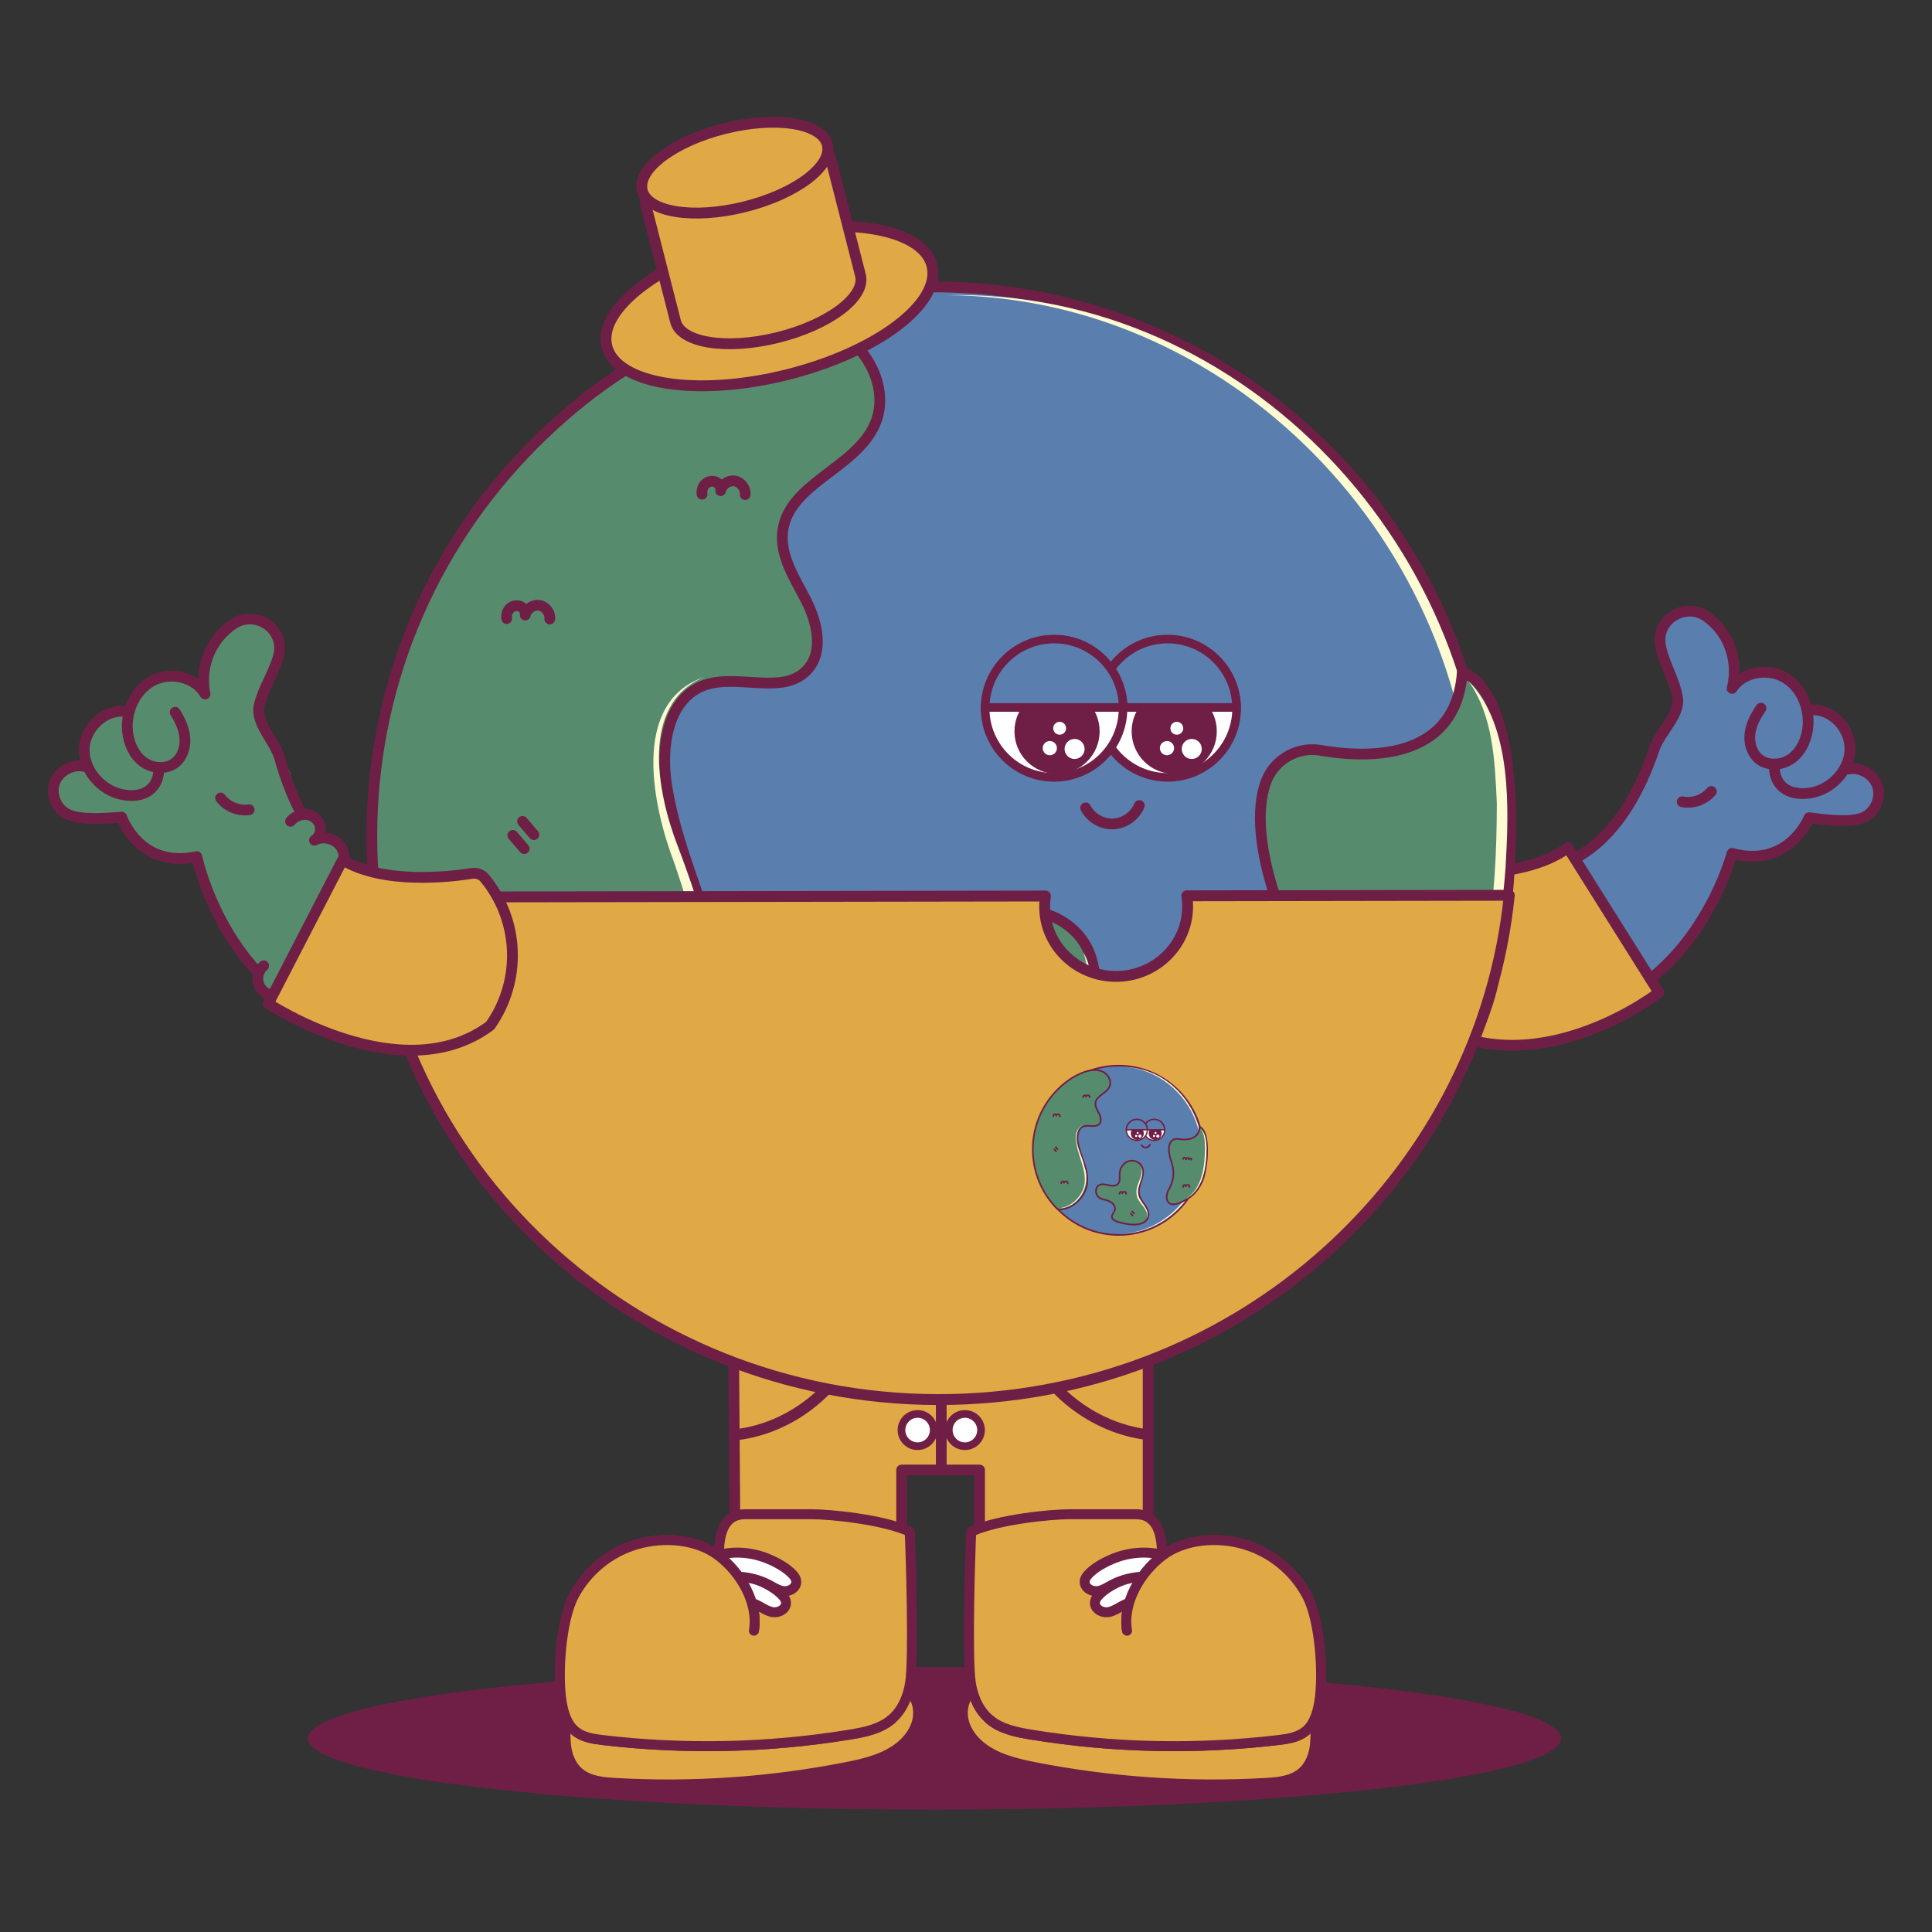 <?xml version="1.0" encoding="iso-8859-1"?>
<!-- Generator: Adobe Illustrator 27.8.1, SVG Export Plug-In . SVG Version: 6.00 Build 0)  -->
<svg version="1.1" xmlns="http://www.w3.org/2000/svg" xmlns:xlink="http://www.w3.org/1999/xlink" x="0px" y="0px"
	 viewBox="0 0 300 300" style="enable-background:new 0 0 300 300;" xml:space="preserve">
<rect x="0" y="0" width="300" height="300" fill="#333333" stroke="none"/>
<g id="floor">
</g>
<g id="Legs">
</g>
<g id="Laag_1">
</g>
<g id="island_small">
</g>
<g id="smile">
</g>
<g id="Eyes">
</g>
<g id="Shoes">
</g>
<g id="big_island">
</g>
<g id="right_arm">
</g>
<g id="island_right">
</g>
<g id="left_arm">
</g>
<g id="Laag_16">
</g>
<g id="Head">
	<g>
		<ellipse style="fill:#6F1F46;" cx="145.098" cy="269.931" rx="97.291" ry="11.069"/>
		
			<line style="fill:none;stroke:#FDFBD2;stroke-width:1.002;stroke-miterlimit:10;" x1="137.677" y1="212.589" x2="137.677" y2="229.433"/>
		<path style="fill:none;stroke:#FDFBD2;stroke-width:1.002;stroke-miterlimit:10;" d="M134.672,207.246"/>
		<path style="fill:none;stroke:#FDFBD2;stroke-width:1.002;stroke-miterlimit:10;" d="M172.742,207.246"/>
		<g>
			
				<line style="fill:none;stroke:#FDFBD2;stroke-width:1.002;stroke-miterlimit:10;" x1="138.5" y1="215.091" x2="138.5" y2="231.935"/>
			
				<polygon style="fill:#E1A946;stroke:#6F1F46;stroke-width:1.67;stroke-linecap:round;stroke-linejoin:round;stroke-miterlimit:10;" points="
				113.899,207.086 178.283,207.086 178.283,241.98 152.107,241.98 152.107,228.262 140.006,228.262 140.006,242.663 
				114.158,242.663 			"/>
			
				<line style="fill:none;stroke:#6F1F46;stroke-width:1.67;stroke-linecap:round;stroke-linejoin:round;stroke-miterlimit:10;" x1="146.158" y1="216.385" x2="146.158" y2="227.739"/>
			
				<circle style="fill:#FFFFFF;stroke:#6F1F46;stroke-width:1.193;stroke-linecap:round;stroke-linejoin:round;stroke-miterlimit:10;" cx="142.484" cy="222.062" r="2.505"/>
			
				<circle style="fill:#FFFFFF;stroke:#6F1F46;stroke-width:1.193;stroke-linecap:round;stroke-linejoin:round;stroke-miterlimit:10;" cx="149.831" cy="222.062" r="2.505"/>
			
				<path style="fill:#E1A946;stroke:#6F1F46;stroke-width:1.731;stroke-linecap:round;stroke-linejoin:round;stroke-miterlimit:10;" d="
				M133.301,207.861c-2.929,7.905-10.501,13.886-18.869,14.905"/>
			
				<path style="fill:#E1A946;stroke:#6F1F46;stroke-width:1.67;stroke-linecap:round;stroke-linejoin:round;stroke-miterlimit:10;" d="
				M159.015,207.644c2.971,8.02,10.654,14.088,19.144,15.122"/>
		</g>
		<circle style="fill:#5A7EAE;stroke:#6F1F46;stroke-width:1.67;stroke-miterlimit:10;" cx="145.076" cy="130.751" r="86.193"/>
		<g>
			<path style="fill:#FDFBD2;" d="M146.961,45.835c46.508-1.059,84.378,40.07,83.425,85.873
				c0.01,46.037-39.728,85.096-85.765,84.084c45.054-0.116,84.425-38.943,84.1-84.103C229.768,86.469,192.684,46.103,146.961,45.835
				L146.961,45.835z"/>
		</g>
		<path style="fill:#568C6D;stroke:#6F1F46;stroke-width:1.67;stroke-miterlimit:10;" d="M203.428,188.814"/>
		<g>
			<path style="fill:none;" d="M119.558,87.691"/>
		</g>
		<path style="fill:#568C6D;stroke:#6F1F46;stroke-width:1.67;stroke-miterlimit:10;" d="M124.477,166.694
			c-1,0.768-1.63,1.813-2.02,3c-1.557,4.737,1.439,9.776,6.305,10.863c0.543,0.121,1.085,0.24,1.625,0.364
			c2.855,0.655,5.772,1.504,8.02,3.382c2.248,1.878,3.665,5.036,2.708,7.804c-0.775,2.241-2.973,4.049-2.832,6.416
			c0.152,2.558,2.903,4.056,5.332,4.869c8.049,2.691,26.353,6.489,31.137-3.529c1.913-4.007,0.103-8.797-2.314-12.522
			s-5.514-7.216-6.431-11.561c-1.008-4.779,0.814-9.638,2.317-14.285c1.503-4.648,2.67-9.891,0.496-14.266
			c-2.376-4.782-8.613-7.039-13.677-5.345c-5.064,1.694-8.608,6.844-8.914,12.175c-0.219,3.809,0.822,8.25-1.839,10.984
			c-2.424,2.489-6.492,1.982-9.87,1.171C131.142,165.403,127.229,164.573,124.477,166.694z"/>
		<g>
			<path style="fill:#FDFBD2;" d="M173.767,199.913c1.859-4.547-1.371-8.807-3.939-12.353c-2.761-3.717-6.139-7.619-6.47-12.536
				c-0.569-7.213,3.31-13.621,5.058-20.346c0.616-2.195,0.565-4.621-0.163-6.735c1.22,2.033,1.287,4.574,0.95,6.885
				c-1.116,6.693-4.767,13.296-4.198,20.043C165.44,183.605,178.357,190.81,173.767,199.913L173.767,199.913z"/>
		</g>
		
			<path style="fill:none;stroke:#6F1F46;stroke-width:1.67;stroke-linecap:round;stroke-linejoin:round;stroke-miterlimit:10;" d="
			M146.058,175.028c-0.09-0.564,0.083-1.174,0.492-1.573c0.408-0.399,1.052-0.555,1.582-0.344s0.896,0.802,0.806,1.365
			c0.205-0.958,1.233-1.66,2.199-1.502c0.967,0.157,1.719,1.149,1.609,2.122"/>
		
			<path style="fill:none;stroke:#6F1F46;stroke-width:1.67;stroke-linecap:round;stroke-linejoin:round;stroke-miterlimit:10;" d="
			M157.523,195.148c0.588,0.686,1.176,1.373,1.765,2.059"/>
		
			<path style="fill:none;stroke:#6F1F46;stroke-width:1.67;stroke-linecap:round;stroke-linejoin:round;stroke-miterlimit:10;" d="
			M159.026,192.977c0.588,0.686,1.176,1.373,1.765,2.059"/>
		
			<path style="fill:none;stroke:#6F1F46;stroke-width:1.67;stroke-linecap:round;stroke-linejoin:round;stroke-miterlimit:10;" d="
			M168.58,125.442c0.793,1.555,2.538,2.573,4.282,2.496c1.744-0.076,3.394-1.242,4.049-2.86"/>
		<circle style="fill:#FFFFFF;stroke:#6F1F46;stroke-width:1.336;stroke-miterlimit:10;" cx="181.314" cy="110.003" r="10.706"/>
		<circle style="fill:#6F1F46;" cx="182.333" cy="113.561" r="6.613"/>
		<circle style="fill:#FFFFFF;" cx="182.735" cy="113.083" r="1"/>
		<circle style="fill:#FFFFFF;" cx="185.055" cy="116.297" r="1.556"/>
		<circle style="fill:#FFFFFF;" cx="181.209" cy="116.17" r="1.102"/>
		<path style="fill:#5A7EAE;stroke:#6F1F46;stroke-width:1.336;stroke-miterlimit:10;" d="M192.003,109.853h-21.414
			c0.047-5.872,4.825-10.62,10.705-10.62C187.179,99.233,191.956,103.981,192.003,109.853z"/>
		<circle style="fill:#FFFFFF;stroke:#6F1F46;stroke-width:1.336;stroke-miterlimit:10;" cx="163.68" cy="110.003" r="10.706"/>
		<circle style="fill:#6F1F46;" cx="164.138" cy="113.561" r="6.613"/>
		<circle style="fill:#FFFFFF;" cx="164.541" cy="113.083" r="1"/>
		<circle style="fill:#FFFFFF;" cx="166.861" cy="116.297" r="1.556"/>
		<circle style="fill:#FFFFFF;" cx="163.015" cy="116.17" r="1.102"/>
		<path style="fill:#5A7EAE;stroke:#6F1F46;stroke-width:1.336;stroke-miterlimit:10;" d="M174.396,109.853h-21.414
			c0.047-5.872,4.825-10.62,10.705-10.62C169.571,99.233,174.349,103.981,174.396,109.853z"/>
		<path style="fill:#5A7EAE;stroke:#6F1F46;stroke-width:1.274;stroke-miterlimit:10;" d="M113.076,237.85"/>
		<path style="fill:#E1A946;stroke:#6F1F46;stroke-width:1.548;stroke-miterlimit:10;" d="M204.195,270.835
			c-0.146,1.676-0.792,3.377-2.087,4.45c-1.508,1.25-3.6,1.455-5.555,1.568c-11.987,0.688-24.059-0.137-35.841-2.447
			c-3-0.588-6.103-1.33-8.465-3.271c-1.129-0.928-2.063-2.135-2.494-3.532c-0.431-1.397-0.318-2.991,0.468-4.223
			c0.771-1.208,2.106-1.969,3.491-2.334c1.386-0.365,2.837-0.377,4.27-0.377c13.571,0.003,27.141,0.922,40.588,2.75
			c1.577,0.214,4.063,0.499,5,2.007C204.393,266.75,204.325,269.357,204.195,270.835z"/>
		
			<path style="fill:#E1A946;stroke:#6F1F46;stroke-width:1.548;stroke-linecap:round;stroke-linejoin:round;stroke-miterlimit:10;" d="
			M175.007,253.215c-0.728-4.288,1.989-8.96,5.436-11.612c3.447-2.652,8.584-3.017,12.758-1.795
			c4.174,1.222,7.711,4.116,9.749,7.958c2.038,3.842,2.615,12.316,1.888,16.604c-0.284,1.673-0.83,3.424-2.155,4.484
			c-1.166,0.933-2.727,1.165-4.21,1.341c-12.742,1.507-25.695,1.221-38.357-0.848c-2.285-0.373-4.672-0.855-6.448-2.339
			c-1.695-1.416-2.611-3.593-2.934-5.778c-0.567-3.836-0.102-19.529,0.078-23.402c4.264-1.935,12.515-2.699,15.214-2.699
			c2.157,0,8.149,0,10.306,0c1.963,0,4.172,0.982,4.102,6.489"/>
		<path style="fill:#FFFFFF;stroke:#6F1F46;stroke-width:1.548;stroke-miterlimit:10;" d="M184.12,245.441
			c0.605,0.286,1.245,0.703,1.371,1.361c0.16,0.838-0.651,1.598-1.49,1.753c-0.839,0.155-1.691-0.103-2.53-0.263
			c-2.459-0.469-5.076-0.07-7.283,1.111c-0.575,0.308-1.13,0.67-1.755,0.857c-1.551,0.466-3.215-0.914-1.997-2.356
			c1.007-1.193,2.813-2.137,4.246-2.694C177.689,244.041,181.185,244.052,184.12,245.441z"/>
		<path style="fill:#FFFFFF;stroke:#6F1F46;stroke-width:1.548;stroke-miterlimit:10;" d="M182.53,242.167
			c0.605,0.286,1.245,0.703,1.371,1.361c0.16,0.838-0.651,1.598-1.49,1.753c-0.839,0.155-1.691-0.103-2.53-0.263
			c-2.459-0.469-5.076-0.07-7.283,1.111c-0.575,0.308-1.13,0.67-1.755,0.857c-1.551,0.466-3.215-0.914-1.997-2.356
			c1.007-1.193,2.813-2.137,4.246-2.694C176.099,240.767,179.595,240.778,182.53,242.167z"/>
		
			<path style="fill:#E1A946;stroke:#6F1F46;stroke-width:1.548;stroke-linecap:round;stroke-linejoin:round;stroke-miterlimit:10;" d="
			M175.007,253.215c-0.728-4.288,1.989-8.96,5.436-11.612c3.447-2.652,8.584-3.017,12.758-1.795
			c4.174,1.222,7.711,4.116,9.749,7.958c2.038,3.842,2.615,12.316,1.888,16.604c-0.284,1.673-0.83,3.424-2.155,4.484
			c-1.166,0.933-2.727,1.165-4.21,1.341c-12.742,1.507-25.695,1.221-38.357-0.848c-2.285-0.373-4.672-0.855-6.448-2.339"/>
		<path style="fill:#E1A946;stroke:#6F1F46;stroke-width:1.548;stroke-miterlimit:10;" d="M87.876,270.835
			c0.146,1.676,0.792,3.377,2.087,4.45c1.508,1.25,3.6,1.455,5.555,1.568c11.987,0.688,24.059-0.137,35.841-2.447
			c3-0.588,6.103-1.33,8.465-3.271c1.129-0.928,2.063-2.135,2.494-3.532c0.431-1.397,0.318-2.991-0.468-4.223
			c-0.771-1.208-2.106-1.969-3.491-2.334c-1.386-0.365-2.837-0.377-4.27-0.377c-13.571,0.003-27.141,0.922-40.588,2.75
			c-1.577,0.214-4.063,0.499-5,2.007C87.678,266.75,87.747,269.357,87.876,270.835z"/>
		
			<path style="fill:#E1A946;stroke:#6F1F46;stroke-width:1.548;stroke-linecap:round;stroke-linejoin:round;stroke-miterlimit:10;" d="
			M117.064,253.215c0.728-4.288-1.989-8.96-5.436-11.612c-3.447-2.652-8.584-3.017-12.758-1.795
			c-4.174,1.222-7.711,4.116-9.749,7.958c-2.038,3.842-2.615,12.316-1.888,16.604c0.284,1.673,0.83,3.424,2.155,4.484
			c1.166,0.933,2.727,1.165,4.21,1.341c12.742,1.507,25.695,1.221,38.357-0.848c2.285-0.373,4.672-0.855,6.448-2.339
			c1.695-1.416,2.611-3.593,2.934-5.778c0.567-3.836,0.102-19.529-0.078-23.402c-4.264-1.935-12.515-2.699-15.214-2.699
			c-2.157,0-8.149,0-10.306,0c-1.963,0-4.172,0.982-4.103,6.489"/>
		<path style="fill:#FFFFFF;stroke:#6F1F46;stroke-width:1.548;stroke-miterlimit:10;" d="M107.951,245.441
			c-0.605,0.286-1.245,0.703-1.371,1.361c-0.16,0.838,0.651,1.598,1.49,1.753c0.839,0.155,1.691-0.103,2.53-0.263
			c2.459-0.469,5.076-0.07,7.283,1.111c0.575,0.308,1.13,0.67,1.755,0.857c1.551,0.466,3.215-0.914,1.997-2.356
			c-1.007-1.193-2.813-2.137-4.246-2.694C114.382,244.041,110.886,244.052,107.951,245.441z"/>
		<path style="fill:#FFFFFF;stroke:#6F1F46;stroke-width:1.548;stroke-miterlimit:10;" d="M109.542,242.167
			c-0.605,0.286-1.245,0.703-1.371,1.361c-0.16,0.838,0.651,1.598,1.49,1.753c0.839,0.155,1.691-0.103,2.53-0.263
			c2.459-0.469,5.076-0.07,7.283,1.111c0.575,0.308,1.13,0.67,1.755,0.857c1.551,0.466,3.215-0.914,1.997-2.356
			c-1.007-1.193-2.813-2.137-4.246-2.694C115.972,240.767,112.476,240.778,109.542,242.167z"/>
		
			<path style="fill:#E1A946;stroke:#6F1F46;stroke-width:1.548;stroke-linecap:round;stroke-linejoin:round;stroke-miterlimit:10;" d="
			M117.064,253.215c0.728-4.288-1.989-8.96-5.436-11.612c-3.447-2.652-8.584-3.017-12.758-1.795
			c-4.174,1.222-7.711,4.116-9.749,7.958c-2.038,3.842-2.615,12.316-1.888,16.604c0.284,1.673,0.83,3.424,2.155,4.484
			c1.166,0.933,2.727,1.165,4.21,1.341c12.742,1.507,25.695,1.221,38.357-0.848c2.285-0.373,4.672-0.855,6.448-2.339"/>
		<path style="fill:#568C6D;stroke:#6F1F46;stroke-width:1.67;stroke-miterlimit:10;" d="M82.981,190.777
			c-33.66-33.66-33.66-88.235,0-121.895c7.521-7.521,16.498-13.982,26.499-17.602c6.036-2.185,12.863-3.365,18.788-0.895
			c5.925,2.471,10.168,9.662,7.57,15.532c-3.021,6.824-13.364,9.161-14.3,16.565c-0.482,3.81,1.875,7.309,3.621,10.729
			c1.746,3.42,2.801,7.978,0.19,10.794c-3.826,4.127-10.992,0.42-16.225,2.492c-5.417,2.145-6.509,9.374-5.651,15.137
			c1.173,7.879,4.348,15.295,6.767,22.884c2.419,7.59,4.096,15.754,2.184,23.487C109.357,180.413,95.66,192.392,82.981,190.777z"/>
		
			<path style="fill:none;stroke:#6F1F46;stroke-width:1.67;stroke-linecap:round;stroke-linejoin:round;stroke-miterlimit:10;" d="
			M78.679,96.056c-0.09-0.564,0.083-1.174,0.492-1.573c0.408-0.399,1.052-0.555,1.582-0.344c0.53,0.211,0.896,0.802,0.806,1.365
			c0.205-0.958,1.233-1.66,2.199-1.502c0.967,0.157,1.719,1.149,1.609,2.122"/>
		
			<path style="fill:none;stroke:#6F1F46;stroke-width:1.67;stroke-linecap:round;stroke-linejoin:round;stroke-miterlimit:10;" d="
			M109.018,76.739c-0.09-0.564,0.083-1.174,0.492-1.573c0.408-0.399,1.052-0.555,1.582-0.344s0.896,0.802,0.806,1.365
			c0.205-0.958,1.233-1.66,2.199-1.502c0.967,0.157,1.719,1.149,1.609,2.122"/>
		
			<path style="fill:none;stroke:#6F1F46;stroke-width:1.67;stroke-linecap:round;stroke-linejoin:round;stroke-miterlimit:10;" d="
			M86.694,164.359c-0.09-0.564,0.083-1.174,0.492-1.573c0.408-0.399,1.052-0.555,1.582-0.344s0.896,0.802,0.806,1.365
			c0.205-0.958,1.233-1.66,2.199-1.502c0.967,0.157,1.719,1.149,1.609,2.122"/>
		
			<path style="fill:none;stroke:#6F1F46;stroke-width:1.67;stroke-linecap:round;stroke-linejoin:round;stroke-miterlimit:10;" d="
			M79.632,129.718c0.588,0.686,1.176,1.373,1.765,2.059"/>
		
			<path style="fill:none;stroke:#6F1F46;stroke-width:1.67;stroke-linecap:round;stroke-linejoin:round;stroke-miterlimit:10;" d="
			M81.135,127.547c0.588,0.686,1.176,1.373,1.765,2.059"/>
		<g>
			<path style="fill:#FDFBD2;" d="M83.321,189.848c12.863-0.801,23.82-11.01,26.822-23.311c1.222-6.161-0.023-12.64-1.376-18.733
				c-1.114-4.658-2.508-9.265-4.063-13.803c-3.229-8.434-6.953-24.831,4.596-28.857c-10.004,4.29-7.221,17.995-4.107,26.119
				c2.007,5.28,3.829,10.664,5.158,16.162c1.468,6.346,2.698,12.939,1.342,19.467C108.514,179.483,96.376,190.425,83.321,189.848
				L83.321,189.848z"/>
		</g>
		<path style="fill:#5A7EAE;" d="M260.664,107.348c0.039-1.192-0.456-2.329-0.965-3.408c-0.534-1.13-1.099-2.264-1.345-3.489
			c-0.246-1.225-0.136-2.581,0.594-3.595c0.72-1.002,1.981-1.546,3.215-1.531c1.234,0.015,2.427,0.546,3.373,1.338
			c1.439,1.205,2.322,2.974,2.745,4.803c0.423,1.828,0.421,3.727,0.336,5.602c1.528-1.492,3.662-2.346,5.797-2.319
			c1.342,0.017,2.735,0.405,3.683,1.355c0.736,0.737,1.139,1.739,1.443,2.734c0.542,1.77,0.832,3.674,0.386,5.47
			c-0.446,1.796-1.742,3.459-3.527,3.949c-1.785,0.49-3.961-0.501-4.436-2.29c-0.193-0.727-0.147-1.59-0.694-2.107
			c-0.773-0.732-2.03-0.197-2.931,0.37c-1.787,1.123-3.614,2.294-5.687,2.691c-1.89,0.362-5.662-0.053-4.975-2.73
			C258.298,111.77,260.579,109.926,260.664,107.348z"/>
		<path style="fill:#5A7EAE;" d="M284.83,111.124c1.15,0.725,1.794,2.073,1.973,3.42s-0.046,2.714-0.296,4.05
			c-0.166,0.885-0.361,1.809-0.935,2.502c-0.737,0.89-1.948,1.221-3.093,1.376c-1.288,0.174-2.638,0.18-3.843-0.307
			c-1.205-0.486-2.24-1.544-2.411-2.833c-0.132-0.998,0.256-1.999,0.799-2.846c0.543-0.847,1.242-1.583,1.831-2.398
			c0.501-0.693,0.889-1.435,1.245-2.21c0.207-0.45,0.412-0.965,0.854-1.237C281.978,110.011,283.909,110.544,284.83,111.124z"/>
		<path style="fill:#5A7EAE;" d="M251.194,126.644c-2.136,2.506-4.576,4.742-6.669,7.285c-1.25,1.519-0.795-1.023-2.514-0.068
			c-1.49,0.828-3.687,1.238-5.392,1.22c-2.862-0.03-7.216-0.043-9.506-1.759c0.298,2.263,0.821,7.917,1.636,10.048
			c0.816,2.132,1.202,7.009,3.203,8.106c1.859,1.02,5.069-1.701,7.187-1.794c7.148-0.314,14.139-3.391,19.197-8.451
			c2.981-2.982,5.317-6.618,8.64-9.213c3.515-2.745,7.94-4.165,11.362-7.025c0.541-0.452,1.1-1.057,1.004-1.756
			c-0.051-0.369-0.28-0.687-0.517-0.974c-1.077-1.307-2.448-2.336-3.634-3.545s-2.221-2.696-2.353-4.384
			c-0.097-1.233,0.285-2.553-0.253-3.667c-0.54-1.117-1.891-1.658-3.13-1.588s-2.391,0.637-3.478,1.234
			c-2.705,1.486-5.264,3.239-7.627,5.224c-0.903,0.758-2.373,1.655-2.628,2.856c-0.298,1.408-0.83,2.731-1.523,3.994
			C253.363,123.913,252.321,125.32,251.194,126.644z"/>
		
			<path style="fill:none;stroke:#6F1F46;stroke-width:1.67;stroke-linecap:round;stroke-linejoin:round;stroke-miterlimit:10;" d="
			M226.903,133.372c0,0,20.561,10.847,29.994-17.142c0.86-2.55,4.021-5.219,3.595-7.877s-1.946-5.021-2.56-7.642
			c-0.051-0.218-0.093-0.442-0.125-0.669c-0.566-4.004,4.091-6.636,7.323-4.206c0.991,0.745,1.853,1.662,2.522,2.706
			c1.564,2.443,2.049,5.55,1.303,8.354c1.688-2.615,5.618-3.243,8.276-1.624c2.658,1.619,3.932,5.027,3.441,8.1
			c-0.282,1.763-1.136,3.502-2.614,4.504c-1.478,1.002-3.625,1.092-4.985-0.066c-1.097-0.934-1.512-2.499-1.33-3.929
			c0.182-1.43,0.885-2.743,1.712-3.923"/>
		
			<path style="fill:#5A7EAE;stroke:#6F1F46;stroke-width:1.67;stroke-linecap:round;stroke-linejoin:round;stroke-miterlimit:10;" d="
			M286.985,119.424c1.913-0.394,4.023,0.862,4.588,2.732c0.565,1.87-0.496,4.084-2.307,4.816c-2.117,0.854-6.093,0.291-8.357,0.002
			c0,0-3.123,7.904-11.958,5.539c0,0-9.238,35.141-44.228,22.926"/>
		
			<path style="fill:none;stroke:#6F1F46;stroke-width:1.67;stroke-linecap:round;stroke-linejoin:round;stroke-miterlimit:10;" d="
			M275.562,118.629c-0.297,3.112,1.931,5.084,5.553,4.498c3.206-0.519,5.982-3.375,6.143-6.619s-2.702-6.451-5.945-6.275"/>
		
			<path style="fill:none;stroke:#6F1F46;stroke-width:1.67;stroke-linecap:round;stroke-linejoin:round;stroke-miterlimit:10;" d="
			M261.208,124.497c1.647,0.334,3.455-0.306,4.525-1.601"/>
		
			<path style="fill:#E1A946;stroke:#6F1F46;stroke-width:1.68;stroke-linecap:round;stroke-linejoin:round;stroke-miterlimit:10;" d="
			M243.467,131.637l14.128,22.487c0,0-18.285,14.201-34.621,5.204s-0.303,0-0.303,0l-0.233-23.887
			C222.437,135.44,236.215,136.987,243.467,131.637z"/>
		<path style="fill:#568C6D;stroke:#6F1F46;stroke-width:1.67;stroke-miterlimit:10;" d="M215.806,176.755
			c9.878-6.382,14.382-17.601,15.706-22.754c1.074-4.179,2.421-12.703,2.725-17.007c2.206-31.31-7.173-32.534-7.173-32.534
			c-1.077,13.996-15.288,13.216-21.978,12.056c-3.687-0.639-7.31,1.484-8.551,5.014c-1.92,5.461-0.189,12.987,1.836,18.808
			c3.217,9.242,2.254,19.47-2.889,27.795C191.13,175.176,191.743,192.3,215.806,176.755z"/>
		<g>
			<path style="fill:#FDFBD2;" d="M228.016,105.745c6.839,6.946,6.287,19.891,5.764,28.983c-0.739,10.028-2.537,20.205-7.36,29.158
				c-3.149,5.921-8.008,11.193-14.026,14.047c4.318-2.532,7.947-6.054,10.644-10.241c8.086-12.649,9.367-28.334,9.389-42.996
				C232.123,118.255,231.881,111.165,228.016,105.745L228.016,105.745z"/>
		</g>
		
			<path style="fill:none;stroke:#6F1F46;stroke-width:1.67;stroke-linecap:round;stroke-linejoin:round;stroke-miterlimit:10;" d="
			M210.69,168.012c-0.09-0.564,0.083-1.174,0.492-1.573c0.408-0.399,1.052-0.555,1.582-0.344c0.53,0.211,0.896,0.802,0.806,1.365
			c0.205-0.958,1.233-1.66,2.199-1.502c0.967,0.157,1.719,1.149,1.609,2.122"/>
		
			<path style="fill:none;stroke:#6F1F46;stroke-width:1.67;stroke-linecap:round;stroke-linejoin:round;stroke-miterlimit:10;" d="
			M212.737,145.306c0.102-0.828,0.96-1.484,1.786-1.365c0.826,0.119,1.465,0.989,1.33,1.813c-0.079-0.851,0.713-1.674,1.566-1.629
			c0.853,0.046,1.553,0.949,1.383,1.786c-0.025-0.68,0.62-1.308,1.299-1.266c0.68,0.042,1.241,0.745,1.132,1.417"/>
		
			<path style="fill:#E1A946;stroke:#6F1F46;stroke-width:1.689;stroke-linecap:round;stroke-linejoin:round;stroke-miterlimit:10;" d="
			M184.287,139.099c0.059,0.377,0.099,0.761,0.117,1.151c0.277,5.988-4.464,11.071-10.589,11.355
			c-6.125,0.283-11.315-4.341-11.592-10.328c-0.034-0.73,0.008-1.447,0.117-2.143l-104.72,0.165
			c4.616,45.597,45.002,80.121,92.386,77.928c44.626-2.065,80.06-35.984,84.357-78.207L184.287,139.099z"/>
		<path style="fill:#568C6D;" d="M40.101,108.636c0.021-1.192,0.573-2.304,1.136-3.355c0.59-1.102,1.212-2.205,1.52-3.417
			s0.266-2.57-0.412-3.621c-0.669-1.037-1.9-1.644-3.133-1.691c-1.233-0.047-2.452,0.423-3.437,1.166
			c-1.498,1.13-2.469,2.853-2.984,4.658c-0.515,1.805-0.608,3.701-0.618,5.578c-1.451-1.568-3.539-2.527-5.673-2.608
			c-1.341-0.051-2.752,0.267-3.747,1.167c-0.772,0.699-1.225,1.679-1.579,2.658c-0.63,1.74-1.016,3.627-0.661,5.444
			c0.355,1.816,1.565,3.543,3.323,4.122c1.758,0.579,3.981-0.301,4.546-2.063c0.23-0.717,0.227-1.58,0.799-2.069
			c0.809-0.692,2.037-0.094,2.909,0.517c1.728,1.211,3.494,2.473,5.544,2.974c1.869,0.457,5.657,0.233,5.106-2.476
			C42.241,113.171,40.056,111.215,40.101,108.636z"/>
		<path style="fill:#568C6D;" d="M15.776,111.521c-1.185,0.666-1.896,1.979-2.143,3.316c-0.247,1.337-0.091,2.712,0.092,4.06
			c0.121,0.892,0.269,1.824,0.808,2.546c0.691,0.926,1.884,1.318,3.02,1.53c1.278,0.239,2.625,0.312,3.854-0.113
			s2.315-1.43,2.551-2.708c0.182-0.99-0.155-2.01-0.655-2.883c-0.5-0.873-1.16-1.644-1.708-2.488
			c-0.466-0.718-0.815-1.478-1.132-2.27c-0.184-0.46-0.363-0.985-0.791-1.279C18.68,110.554,16.725,110.989,15.776,111.521z"/>
		<path style="fill:#568C6D;" d="M49.219,128.751c2.006,2.611,4.331,4.967,6.293,7.612c1.172,1.58,0.845-0.981,2.514,0.059
			c1.447,0.902,3.62,1.422,5.324,1.491c2.86,0.115,7.209,0.321,9.583-1.278c-0.412,2.245-1.219,7.865-2.141,9.953
			s-1.554,6.939-3.608,7.935c-1.908,0.925-4.976-1.955-7.087-2.154c-7.123-0.674-13.95-4.1-18.747-9.408
			c-2.827-3.128-4.976-6.878-8.164-9.637c-3.372-2.919-7.72-4.56-10.993-7.589c-0.518-0.479-1.045-1.111-0.915-1.805
			c0.069-0.366,0.314-0.672,0.565-0.947c1.142-1.251,2.563-2.21,3.808-3.357c1.245-1.148,2.354-2.58,2.572-4.26
			c0.159-1.227-0.155-2.564,0.438-3.649c0.595-1.089,1.973-1.561,3.206-1.428c1.234,0.133,2.355,0.756,3.412,1.408
			c2.627,1.621,5.093,3.501,7.354,5.603c0.864,0.803,2.287,1.772,2.48,2.985c0.227,1.421,0.692,2.769,1.319,4.065
			C47.19,125.915,48.16,127.373,49.219,128.751z"/>
		
			<path style="fill:none;stroke:#6F1F46;stroke-width:1.67;stroke-linecap:round;stroke-linejoin:round;stroke-miterlimit:10;" d="
			M72.507,136.33c0,0-21.082,9.796-29.091-18.634c-0.73-2.591-3.752-5.415-3.193-8.048c0.559-2.633,2.197-4.917,2.942-7.503
			c0.062-0.216,0.115-0.437,0.159-0.661c0.767-3.97-3.751-6.834-7.102-4.57c-1.028,0.694-1.935,1.566-2.656,2.576
			c-1.685,2.361-2.326,5.44-1.723,8.277c-1.554-2.696-5.448-3.522-8.184-2.04s-4.181,4.822-3.845,7.916
			c0.192,1.775,0.958,3.555,2.384,4.63s3.566,1.273,4.982,0.186c1.143-0.878,1.636-2.42,1.527-3.857
			c-0.11-1.437-0.745-2.784-1.512-4.005"/>
		
			<path style="fill:#568C6D;stroke:#6F1F46;stroke-width:1.67;stroke-linecap:round;stroke-linejoin:round;stroke-miterlimit:10;" d="
			M13.205,119.034c-1.891-0.49-4.061,0.658-4.72,2.497c-0.659,1.839,0.289,4.104,2.061,4.926c2.071,0.96,6.071,0.598,8.347,0.423
			c0,0,2.72,8.052,11.664,6.135c0,0,7.453,35.562,43.015,25.128"/>
		
			<path style="fill:#568C6D;stroke:#6F1F46;stroke-width:1.67;stroke-linecap:round;stroke-linejoin:round;stroke-miterlimit:10;" d="
			M45.11,127.535c0.595-0.706,1.524-1.139,2.444-1.061c0.919,0.078,1.791,0.7,2.092,1.572c0.302,0.872-0.034,1.943-0.818,2.428
			c1.388-0.761,3.332-0.246,4.161,1.103c0.829,1.349,0.411,3.316-0.896,4.211"/>
		
			<path style="fill:#568C6D;stroke:#6F1F46;stroke-width:1.67;stroke-linecap:round;stroke-linejoin:round;stroke-miterlimit:10;" d="
			M40.943,149.967c-0.815,0.689-1.133,1.909-0.757,2.908c0.376,0.999,1.418,1.708,2.485,1.689c-0.197,0.841,0.345,1.788,1.17,2.044
			c0.825,0.257,1.808-0.216,2.123-1.02c-0.143,0.861,0.518,1.774,1.381,1.907c0.863,0.133,1.768-0.539,1.89-1.404
			c-0.112,0.766,0.463,1.568,1.225,1.708c0.762,0.14,1.584-0.406,1.751-1.162"/>
		
			<path style="fill:none;stroke:#6F1F46;stroke-width:1.67;stroke-linecap:round;stroke-linejoin:round;stroke-miterlimit:10;" d="
			M24.653,119.15c0.14,3.123-2.185,4.981-5.773,4.212c-3.176-0.68-5.805-3.673-5.801-6.92c0.003-3.248,3.024-6.306,6.254-5.967"/>
		
			<path style="fill:#568C6D;stroke:#6F1F46;stroke-width:1.67;stroke-linecap:round;stroke-linejoin:round;stroke-miterlimit:10;" d="
			M38.692,125.735c-1.662,0.25-3.435-0.479-4.439-1.827"/>
		
			<path style="fill:#E1A946;stroke:#6F1F46;stroke-width:1.68;stroke-linecap:round;stroke-linejoin:round;stroke-miterlimit:10;" d="
			M73.294,135.622c-3.475,0.55-13.768,1.748-20.099-2.089L41.671,155.84c0,0,20.705,13.692,34.444,3.41v0h0
			c4.903-6.945,4.558-16.31-0.842-22.876l-0.006-0.007C74.789,135.786,74.038,135.504,73.294,135.622z"/>
		<circle style="fill:#5A7EAE;stroke:#6F1F46;stroke-width:0.255;stroke-miterlimit:10;" cx="173.691" cy="178.618" r="13.142"/>
		<path style="fill:#568C6D;stroke:#6F1F46;stroke-width:0.255;stroke-miterlimit:10;" d="M164.223,187.771
			c-5.132-5.132-5.132-13.454,0-18.586c1.147-1.147,2.516-2.132,4.041-2.684c0.92-0.333,1.961-0.513,2.865-0.136
			c0.903,0.377,1.55,1.473,1.154,2.368c-0.461,1.041-2.038,1.397-2.18,2.526c-0.073,0.581,0.286,1.114,0.552,1.636
			c0.266,0.521,0.427,1.216,0.029,1.646c-0.583,0.629-1.676,0.064-2.474,0.38c-0.826,0.327-0.992,1.429-0.862,2.308
			c0.179,1.201,0.663,2.332,1.032,3.489c0.369,1.157,0.625,2.402,0.333,3.581C168.245,186.191,166.156,188.017,164.223,187.771z"/>
		
			<path style="fill:none;stroke:#6F1F46;stroke-width:0.255;stroke-linecap:round;stroke-linejoin:round;stroke-miterlimit:10;" d="
			M163.567,173.328c-0.014-0.086,0.013-0.179,0.075-0.24c0.062-0.061,0.16-0.085,0.241-0.052c0.081,0.032,0.137,0.122,0.123,0.208
			c0.031-0.146,0.188-0.253,0.335-0.229c0.147,0.024,0.262,0.175,0.245,0.324"/>
		
			<path style="fill:none;stroke:#6F1F46;stroke-width:0.255;stroke-linecap:round;stroke-linejoin:round;stroke-miterlimit:10;" d="
			M168.193,170.383c-0.014-0.086,0.013-0.179,0.075-0.24c0.062-0.061,0.16-0.085,0.241-0.052c0.081,0.032,0.137,0.122,0.123,0.208
			c0.031-0.146,0.188-0.253,0.335-0.229c0.147,0.024,0.262,0.175,0.245,0.324"/>
		
			<path style="fill:none;stroke:#6F1F46;stroke-width:0.255;stroke-linecap:round;stroke-linejoin:round;stroke-miterlimit:10;" d="
			M164.789,183.743c-0.014-0.086,0.013-0.179,0.075-0.24c0.062-0.061,0.16-0.085,0.241-0.052c0.081,0.032,0.137,0.122,0.123,0.208
			c0.031-0.146,0.188-0.253,0.335-0.229c0.147,0.024,0.262,0.175,0.245,0.324"/>
		
			<path style="fill:none;stroke:#6F1F46;stroke-width:0.255;stroke-linecap:round;stroke-linejoin:round;stroke-miterlimit:10;" d="
			M163.712,178.461c0.09,0.105,0.179,0.209,0.269,0.314"/>
		
			<path style="fill:none;stroke:#6F1F46;stroke-width:0.255;stroke-linecap:round;stroke-linejoin:round;stroke-miterlimit:10;" d="
			M163.942,178.13c0.09,0.105,0.179,0.209,0.269,0.314"/>
		<g>
			<path style="fill:#FDFBD2;" d="M164.275,187.629c1.981-0.126,3.656-1.69,4.097-3.554c0.494-2.689-1.433-5.112-1.306-7.748
				c0.066-0.693,0.474-1.417,1.172-1.611c-0.323,0.128-0.604,0.353-0.774,0.65c-0.906,1.936,0.552,3.883,0.926,5.795
				C169.457,184.088,167.533,187.674,164.275,187.629L164.275,187.629z"/>
		</g>
		<circle style="fill:#FFFFFF;stroke:#6F1F46;stroke-width:0.204;stroke-miterlimit:10;" cx="179.217" cy="175.455" r="1.632"/>
		<circle style="fill:#6F1F46;" cx="179.372" cy="175.997" r="1.008"/>
		<circle style="fill:#FFFFFF;" cx="179.433" cy="175.924" r="0.153"/>
		<circle style="fill:#FFFFFF;" cx="179.787" cy="176.414" r="0.237"/>
		<circle style="fill:#FFFFFF;" cx="179.201" cy="176.395" r="0.168"/>
		<path style="fill:#5A7EAE;stroke:#6F1F46;stroke-width:0.204;stroke-miterlimit:10;" d="M180.847,175.432h-3.265
			c0.007-0.895,0.736-1.619,1.632-1.619C180.111,173.812,180.839,174.536,180.847,175.432z"/>
		<circle style="fill:#FFFFFF;stroke:#6F1F46;stroke-width:0.204;stroke-miterlimit:10;" cx="176.528" cy="175.455" r="1.632"/>
		<circle style="fill:#6F1F46;" cx="176.598" cy="175.997" r="1.008"/>
		<circle style="fill:#FFFFFF;" cx="176.659" cy="175.924" r="0.153"/>
		<circle style="fill:#FFFFFF;" cx="177.013" cy="176.414" r="0.237"/>
		<circle style="fill:#FFFFFF;" cx="176.426" cy="176.395" r="0.168"/>
		<path style="fill:#5A7EAE;stroke:#6F1F46;stroke-width:0.204;stroke-miterlimit:10;" d="M178.162,175.432h-3.265
			c0.007-0.895,0.736-1.619,1.632-1.619C177.426,173.812,178.155,174.536,178.162,175.432z"/>
		
			<path style="fill:none;stroke:#6F1F46;stroke-width:0.255;stroke-linecap:round;stroke-linejoin:round;stroke-miterlimit:10;" d="
			M177.275,177.809c0.121,0.237,0.387,0.392,0.653,0.381c0.266-0.012,0.518-0.189,0.617-0.436"/>
		<path style="fill:#568C6D;stroke:#6F1F46;stroke-width:0.255;stroke-miterlimit:10;" d="M170.55,184.099
			c-0.152,0.117-0.249,0.277-0.308,0.457c-0.237,0.722,0.219,1.491,0.961,1.656c0.083,0.018,0.166,0.037,0.248,0.056
			c0.435,0.1,0.88,0.229,1.223,0.516c0.343,0.286,0.559,0.768,0.413,1.19c-0.118,0.342-0.453,0.617-0.432,0.978
			c0.023,0.39,0.443,0.618,0.813,0.742c1.227,0.41,4.018,0.989,4.748-0.538c0.292-0.611,0.016-1.341-0.353-1.909
			s-0.841-1.1-0.981-1.763c-0.154-0.729,0.124-1.47,0.353-2.178c0.229-0.709,0.407-1.508,0.076-2.175
			c-0.362-0.729-1.313-1.073-2.085-0.815s-1.313,1.044-1.359,1.856c-0.033,0.581,0.125,1.258-0.28,1.675
			c-0.37,0.38-0.99,0.302-1.505,0.179C171.567,183.902,170.97,183.775,170.55,184.099z"/>
		
			<path style="fill:none;stroke:#6F1F46;stroke-width:0.255;stroke-linecap:round;stroke-linejoin:round;stroke-miterlimit:10;" d="
			M173.841,185.369c-0.014-0.086,0.013-0.179,0.075-0.24c0.062-0.061,0.16-0.085,0.241-0.052c0.081,0.032,0.137,0.122,0.123,0.208
			c0.031-0.146,0.188-0.253,0.335-0.229c0.147,0.024,0.262,0.175,0.245,0.324"/>
		
			<path style="fill:none;stroke:#6F1F46;stroke-width:0.255;stroke-linecap:round;stroke-linejoin:round;stroke-miterlimit:10;" d="
			M175.589,188.437c0.09,0.105,0.179,0.209,0.269,0.314"/>
		
			<path style="fill:none;stroke:#6F1F46;stroke-width:0.255;stroke-linecap:round;stroke-linejoin:round;stroke-miterlimit:10;" d="
			M175.818,188.106c0.09,0.105,0.179,0.209,0.269,0.314"/>
		<g>
			<path style="fill:#FDFBD2;" d="M173.979,165.671c11.425-0.117,16.983,14.412,8.801,22.209c-2.409,2.389-5.783,3.767-9.158,3.705
				c6.831,0.015,12.928-5.97,12.823-12.824C186.691,171.953,180.872,165.643,173.979,165.671L173.979,165.671z"/>
		</g>
		<path style="fill:#568C6D;stroke:#6F1F46;stroke-width:0.255;stroke-miterlimit:10;" d="M182.588,187.471"/>
		<g>
			<path style="fill:none;" d="M169.8,172.053"/>
		</g>
		<path style="fill:#568C6D;stroke:#6F1F46;stroke-width:0.255;stroke-miterlimit:10;" d="M184.578,186.04
			c1.506-0.973,2.193-2.684,2.395-3.469c0.164-0.637,0.369-1.937,0.415-2.593c0.336-4.774-1.094-4.961-1.094-4.961
			c-0.164,2.134-2.331,2.015-3.351,1.838c-0.562-0.097-1.115,0.226-1.304,0.765c-0.293,0.833-0.029,1.98,0.28,2.868
			c0.49,1.409,0.344,2.969-0.441,4.238C180.815,185.799,180.909,188.41,184.578,186.04z"/>
		<g>
			<path style="fill:#FDFBD2;" d="M186.439,175.213c0.741,0.737,0.858,1.886,0.917,2.883c0.01,2.924-0.436,6.615-3.298,8.127
				c0,0-0.001-0.003-0.001-0.003c2.716-1.662,3.033-5.226,3.058-8.118C187.072,177.112,187.023,176.054,186.439,175.213
				L186.439,175.213z"/>
		</g>
		<g>
			<path style="fill:#FDFBD2;" d="M178.066,189.164c0.44-1.518-1.519-2.307-1.586-3.795c-0.181-1.47,1.14-2.703,0.738-4.126
				c0,0,0.007-0.003,0.007-0.003c0.593,1.355-0.685,2.743-0.497,4.106C176.783,186.675,178.753,187.741,178.066,189.164
				L178.066,189.164z"/>
		</g>
		
			<path style="fill:none;stroke:#6F1F46;stroke-width:0.255;stroke-linecap:round;stroke-linejoin:round;stroke-miterlimit:10;" d="
			M183.696,184.3c-0.014-0.086,0.013-0.179,0.075-0.24c0.062-0.061,0.16-0.085,0.241-0.052c0.081,0.032,0.137,0.122,0.123,0.208
			c0.031-0.146,0.188-0.253,0.335-0.229c0.147,0.024,0.262,0.175,0.245,0.324"/>
		
			<path style="fill:none;stroke:#6F1F46;stroke-width:0.255;stroke-linecap:round;stroke-linejoin:round;stroke-miterlimit:10;" d="
			M183.702,179.972c0.016-0.126,0.146-0.226,0.272-0.208c0.126,0.018,0.223,0.151,0.203,0.276c-0.012-0.13,0.109-0.255,0.239-0.248
			c0.13,0.007,0.237,0.145,0.211,0.272c-0.004-0.104,0.094-0.199,0.198-0.193c0.104,0.006,0.189,0.114,0.173,0.216"/>
		
			<ellipse transform="matrix(0.971 -0.241 0.241 0.971 -7.93 30.149)" style="fill:#E1A946;stroke:#6F1F46;stroke-width:1.689;stroke-linecap:round;stroke-linejoin:round;stroke-miterlimit:10;" cx="119.414" cy="47.526" rx="25.996" ry="11.007"/>
		
			<path style="fill:#E1A946;stroke:#6F1F46;stroke-width:1.689;stroke-linecap:round;stroke-linejoin:round;stroke-miterlimit:10;" d="
			M128.897,24.296l-28.725,7.126l4.719,18.471c0.833,3.359,7.939,4.486,15.871,2.519s13.687-6.285,12.854-9.644L128.897,24.296z"/>
		
			<ellipse transform="matrix(0.971 -0.241 0.241 0.971 -2.917 28.225)" style="fill:#E1A946;stroke:#6F1F46;stroke-width:1.689;stroke-linecap:round;stroke-linejoin:round;stroke-miterlimit:10;" cx="114.044" cy="26.049" rx="14.798" ry="6.266"/>
	</g>
</g>
</svg>
